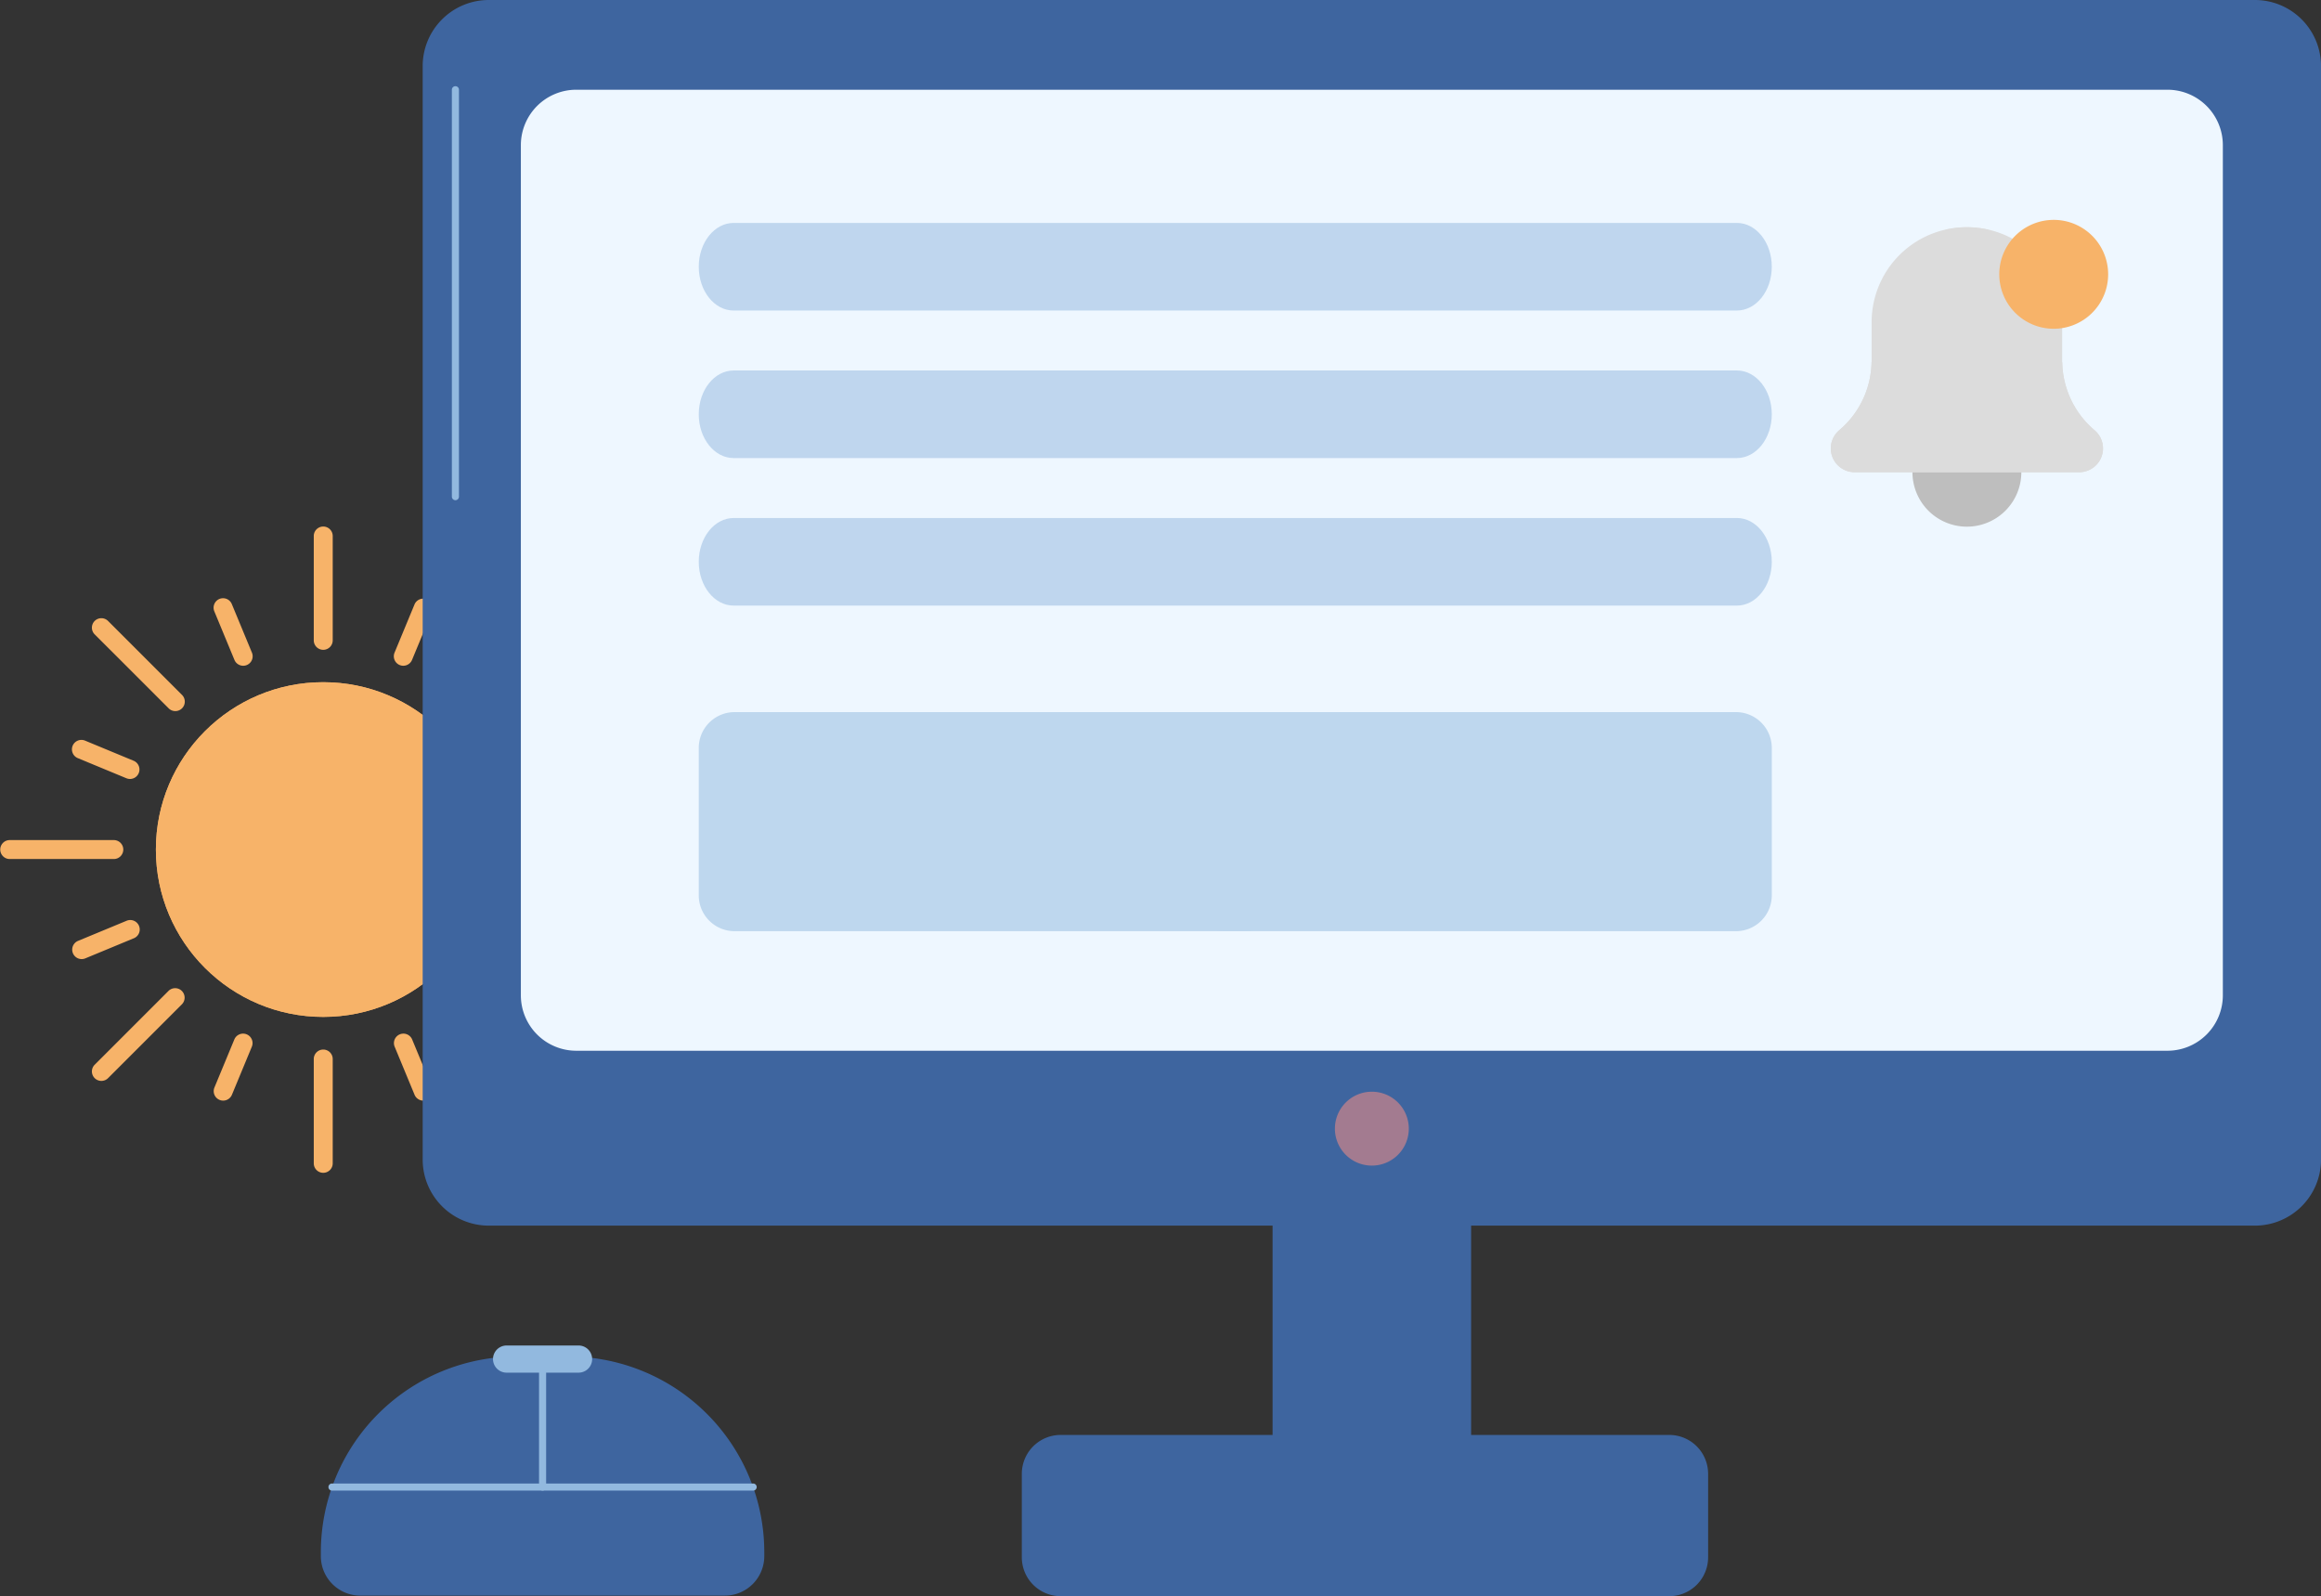 <svg xmlns="http://www.w3.org/2000/svg" width="364.825" height="250.881" viewBox="0 0 364.825 250.881">
  <rect x="0" y="0" width="364.825" height="250.881" fill="#333333" stroke="none"/>
  <g id="login-p2" transform="translate(-92 -447.755)">
    <g id="Group_1034" data-name="Group 1034" transform="translate(164.571 603.046)">
      <path id="Path_1271" data-name="Path 1271" d="M378.758,380.246a1.483,1.483,0,0,1-1.052-.436L366.08,368.184a1.489,1.489,0,1,1,2.105-2.105L379.81,377.7a1.489,1.489,0,0,1-1.053,2.541Z" transform="translate(-365.644 -365.643)" fill="#f7b369"/>
    </g>
    <circle id="Ellipse_42" data-name="Ellipse 42" cx="26.304" cy="26.304" r="26.304" transform="translate(116.505 554.98)" fill="#f7b369"/>
    <circle id="Ellipse_43" data-name="Ellipse 43" cx="26.304" cy="26.304" r="26.304" transform="translate(116.505 554.98)" fill="#f7b369"/>
    <g id="Group_818" data-name="Group 818" transform="translate(141.321 530.475)">
      <path id="Path_1266" data-name="Path 1266" d="M249.989,19.418a1.489,1.489,0,0,1-1.489-1.489V1.489a1.489,1.489,0,0,1,2.977,0v16.44A1.489,1.489,0,0,1,249.989,19.418Z" transform="translate(-248.5 0)" fill="#f7b369"/>
    </g>
    <g id="Group_819" data-name="Group 819" transform="translate(106.446 544.921)">
      <path id="Path_1267" data-name="Path 1267" d="M85.9,87.386a1.483,1.483,0,0,1-1.052-.436L73.22,75.325a1.488,1.488,0,0,1,2.105-2.105L86.95,84.845A1.489,1.489,0,0,1,85.9,87.386Z" transform="translate(-72.784 -72.784)" fill="#f7b369"/>
    </g>
    <g id="Group_820" data-name="Group 820" transform="translate(92 579.796)">
      <path id="Path_1268" data-name="Path 1268" d="M17.929,251.477H1.489a1.489,1.489,0,0,1,0-2.977h16.44a1.489,1.489,0,0,1,0,2.977Z" transform="translate(0 -248.5)" fill="#f7b369"/>
    </g>
    <g id="Group_821" data-name="Group 821" transform="translate(106.446 603.046)">
      <path id="Path_1269" data-name="Path 1269" d="M74.273,380.246a1.489,1.489,0,0,1-1.053-2.541L84.845,366.08a1.489,1.489,0,0,1,2.105,2.105L75.325,379.811A1.485,1.485,0,0,1,74.273,380.246Z" transform="translate(-72.784 -365.644)" fill="#f7b369"/>
    </g>
    <g id="Group_822" data-name="Group 822" transform="translate(141.321 612.677)">
      <path id="Path_1270" data-name="Path 1270" d="M249.989,433.584A1.489,1.489,0,0,1,248.5,432.1v-16.44a1.489,1.489,0,0,1,2.977,0V432.1A1.489,1.489,0,0,1,249.989,433.584Z" transform="translate(-248.5 -414.167)" fill="#f7b369"/>
    </g>
    <g id="Group_824" data-name="Group 824" transform="translate(174.202 579.796)">
      <path id="Path_1272" data-name="Path 1272" d="M432.1,251.477h-16.44a1.489,1.489,0,0,1,0-2.977H432.1a1.489,1.489,0,0,1,0,2.977Z" transform="translate(-414.167 -248.5)" fill="#f7b369"/>
    </g>
    <g id="Group_825" data-name="Group 825" transform="translate(164.571 544.921)">
      <path id="Path_1273" data-name="Path 1273" d="M367.133,87.386a1.489,1.489,0,0,1-1.052-2.541L377.705,73.22a1.488,1.488,0,1,1,2.105,2.105L368.185,86.95A1.483,1.483,0,0,1,367.133,87.386Z" transform="translate(-365.644 -72.784)" fill="#f7b369"/>
    </g>
    <g id="Group_826" data-name="Group 826" transform="translate(125.592 541.824)">
      <path id="Path_1274" data-name="Path 1274" d="M173.885,67.75a1.489,1.489,0,0,1-1.376-.919l-3.146-7.594a1.489,1.489,0,1,1,2.75-1.139l3.146,7.594a1.489,1.489,0,0,1-1.375,2.059Z" transform="translate(-169.25 -57.178)" fill="#f7b369"/>
    </g>
    <g id="Group_827" data-name="Group 827" transform="translate(103.348 564.067)">
      <path id="Path_1275" data-name="Path 1275" d="M66.261,175.374a1.482,1.482,0,0,1-.569-.114L58.1,172.115a1.489,1.489,0,1,1,1.139-2.75l7.594,3.146a1.489,1.489,0,0,1-.57,2.864Z" transform="translate(-57.178 -169.251)" fill="#f7b369"/>
    </g>
    <g id="Group_828" data-name="Group 828" transform="translate(103.348 592.379)">
      <path id="Path_1276" data-name="Path 1276" d="M58.668,318.02a1.489,1.489,0,0,1-.57-2.864l7.594-3.146a1.489,1.489,0,1,1,1.139,2.75l-7.594,3.146A1.487,1.487,0,0,1,58.668,318.02Z" transform="translate(-57.178 -311.896)" fill="#f7b369"/>
    </g>
    <g id="Group_829" data-name="Group 829" transform="translate(125.592 610.174)">
      <path id="Path_1277" data-name="Path 1277" d="M170.738,412.126a1.489,1.489,0,0,1-1.375-2.059l3.146-7.594a1.489,1.489,0,0,1,2.75,1.139l-3.146,7.594A1.489,1.489,0,0,1,170.738,412.126Z" transform="translate(-169.25 -401.554)" fill="#f7b369"/>
    </g>
    <g id="Group_830" data-name="Group 830" transform="translate(153.903 610.174)">
      <path id="Path_1278" data-name="Path 1278" d="M316.531,412.126a1.489,1.489,0,0,1-1.376-.919l-3.146-7.594a1.489,1.489,0,0,1,2.75-1.139l3.146,7.594a1.489,1.489,0,0,1-1.375,2.059Z" transform="translate(-311.895 -401.554)" fill="#f7b369"/>
    </g>
    <g id="Group_831" data-name="Group 831" transform="translate(171.698 592.379)">
      <path id="Path_1279" data-name="Path 1279" d="M410.637,318.02a1.482,1.482,0,0,1-.569-.114l-7.594-3.146a1.489,1.489,0,0,1,1.139-2.75l7.594,3.146a1.489,1.489,0,0,1-.57,2.864Z" transform="translate(-401.554 -311.896)" fill="#f7b369"/>
    </g>
    <g id="Group_832" data-name="Group 832" transform="translate(171.698 564.068)">
      <path id="Path_1280" data-name="Path 1280" d="M403.044,175.375a1.489,1.489,0,0,1-.57-2.864l7.594-3.146a1.489,1.489,0,1,1,1.139,2.75l-7.594,3.146A1.482,1.482,0,0,1,403.044,175.375Z" transform="translate(-401.554 -169.251)" fill="#f7b369"/>
    </g>
    <g id="Group_833" data-name="Group 833" transform="translate(153.903 541.823)">
      <path id="Path_1281" data-name="Path 1281" d="M313.384,67.75a1.489,1.489,0,0,1-1.375-2.059l3.146-7.594a1.489,1.489,0,0,1,2.751,1.139l-3.146,7.594A1.489,1.489,0,0,1,313.384,67.75Z" transform="translate(-311.896 -57.178)" fill="#f7b369"/>
    </g>
    <rect id="Rectangle_135" data-name="Rectangle 135" width="31.204" height="61.287" transform="translate(292.03 616.071)" fill="#3e659f"/>
    <path id="Path_1103" data-name="Path 1103" d="M203.652,233.9H107.995a6.109,6.109,0,0,1-6.109-6.109V214.668a6.109,6.109,0,0,1,6.109-6.109h95.657a6.109,6.109,0,0,1,6.109,6.109v13.124a6.109,6.109,0,0,1-6.109,6.109" transform="translate(150.728 464.735)" fill="#3e659f"/>
    <path id="Path_1104" data-name="Path 1104" d="M302.8,192.64H25.194A10.391,10.391,0,0,1,14.8,182.249V10.391A10.391,10.391,0,0,1,25.194,0H302.8a10.391,10.391,0,0,1,10.391,10.391V182.249A10.391,10.391,0,0,1,302.8,192.64" transform="translate(143.638 447.755)" fill="#3e659f"/>
    <path id="Path_1105" data-name="Path 1105" d="M287.882,164.089H37.785a8.712,8.712,0,0,1-8.712-8.713V21.754a8.712,8.712,0,0,1,8.712-8.713h250.1a8.713,8.713,0,0,1,8.713,8.713V155.376a8.713,8.713,0,0,1-8.713,8.713" transform="translate(144.799 448.817)" fill="#eef7ff"/>
    <path id="Path_1106" data-name="Path 1106" d="M218.106,46.172H60.415c-3.031,0-5.487-3.082-5.487-6.884S57.385,32.4,60.415,32.4H218.106c3.031,0,5.487,3.082,5.487,6.885s-2.457,6.884-5.487,6.884" transform="translate(146.905 450.393)" fill="#518bc5" opacity="0.3"/>
    <path id="Path_1107" data-name="Path 1107" d="M218.106,67.614H60.415c-3.031,0-5.487-3.082-5.487-6.885s2.457-6.884,5.487-6.884H218.106c3.031,0,5.487,3.082,5.487,6.884s-2.457,6.885-5.487,6.885" transform="translate(146.905 452.139)" fill="#518bc5" opacity="0.3"/>
    <path id="Path_1108" data-name="Path 1108" d="M218.106,89.056H60.415c-3.031,0-5.487-3.082-5.487-6.884s2.457-6.885,5.487-6.885H218.106c3.031,0,5.487,3.083,5.487,6.885s-2.457,6.884-5.487,6.884" transform="translate(146.905 453.884)" fill="#518bc5" opacity="0.3"/>
    <path id="Path_1109" data-name="Path 1109" d="M159.009,164.479a5.808,5.808,0,1,1-5.808-5.808,5.809,5.809,0,0,1,5.808,5.808" transform="translate(154.433 460.674)" fill="#a37b90"/>
    <path id="Path_1113" data-name="Path 1113" d="M63.5,234.74H6.2a6.2,6.2,0,0,1-6.2-6.2v-.607a30.776,30.776,0,0,1,30.776-30.776H38.93A30.775,30.775,0,0,1,69.7,227.932v.607a6.2,6.2,0,0,1-6.2,6.2" transform="translate(142.433 463.807)" fill="#3e659f"/>
    <path id="Path_1114" data-name="Path 1114" d="M32.271,218.245a.557.557,0,0,1-.557-.557V197.576a.557.557,0,1,1,1.114,0v20.112a.557.557,0,0,1-.557.557" transform="translate(145.015 463.796)" fill="#92b9df"/>
    <path id="Path_1115" data-name="Path 1115" d="M38.473,199.827H27.158a2.134,2.134,0,1,1,0-4.268H38.473a2.134,2.134,0,0,1,0,4.268" transform="translate(144.47 463.677)" fill="#92b9df"/>
    <path id="Path_1116" data-name="Path 1116" d="M67.86,216.731H1.661a.556.556,0,1,1,0-1.113h66.2a.556.556,0,1,1,0,1.113" transform="translate(142.522 465.31)" fill="#92b9df"/>
    <path id="Path_1118" data-name="Path 1118" d="M19.6,77.6a.557.557,0,0,1-.557-.557V13.084a.557.557,0,0,1,1.114,0V77.042a.557.557,0,0,1-.557.557" transform="translate(143.983 448.775)" fill="#92b9df"/>
    <path id="Path_1125" data-name="Path 1125" d="M140.943,137.932H60.561a5.632,5.632,0,0,1-5.633-5.632V109.134a5.633,5.633,0,0,1,5.633-5.633h80.382a5.633,5.633,0,0,1,5.633,5.633V132.3a5.632,5.632,0,0,1-5.633,5.632" transform="translate(146.905 456.182)" fill="#bed7ee"/>
    <path id="Path_1353" data-name="Path 1353" d="M140.943,137.932H60.561a5.632,5.632,0,0,1-5.633-5.632V109.134a5.633,5.633,0,0,1,5.633-5.633h80.382a5.633,5.633,0,0,1,5.633,5.633V132.3a5.632,5.632,0,0,1-5.633,5.632" transform="translate(223.922 456.182)" fill="#bed7ee"/>
    <g id="notification" transform="translate(379.773 482.314)">
      <path id="Path_1350" data-name="Path 1350" d="M145.114,349.889a8.557,8.557,0,1,1-8.557-8.557A8.557,8.557,0,0,1,145.114,349.889Zm0,0" transform="translate(-115.165 -310.226)" fill="#bebebe"/>
      <path id="Path_1351" data-name="Path 1351" d="M36.384,63.891A14.94,14.94,0,0,1,24.8,43.074,14.924,14.924,0,0,0,6.418,57.643v5.964A14.344,14.344,0,0,1,1.309,74.587a3.743,3.743,0,0,0,2.434,6.587h35.3a3.744,3.744,0,0,0,2.413-6.606,14.324,14.324,0,0,1-5.07-10.677Zm0,0" transform="translate(0 -41.511)" fill="#dcdcdc"/>
      <path id="Path_1354" data-name="Path 1354" d="M6.4,63.891A14.985,14.985,0,0,0,19.253,49.086a14.877,14.877,0,0,0-1.268-6.011A14.924,14.924,0,0,1,36.367,57.642v5.964a14.344,14.344,0,0,0,5.109,10.981,3.743,3.743,0,0,1-2.434,6.587H3.744a3.744,3.744,0,0,1-2.413-6.606A14.324,14.324,0,0,0,6.4,63.891Zm0,0" transform="translate(0 -41.512)" fill="#dcdcdc"/>
      <path id="Path_1352" data-name="Path 1352" d="M294.447,8.557A8.557,8.557,0,1,1,285.889,0,8.557,8.557,0,0,1,294.447,8.557Zm0,0" transform="translate(-250.851 0)" fill="#f7b369"/>
    </g>
  </g>
</svg>
